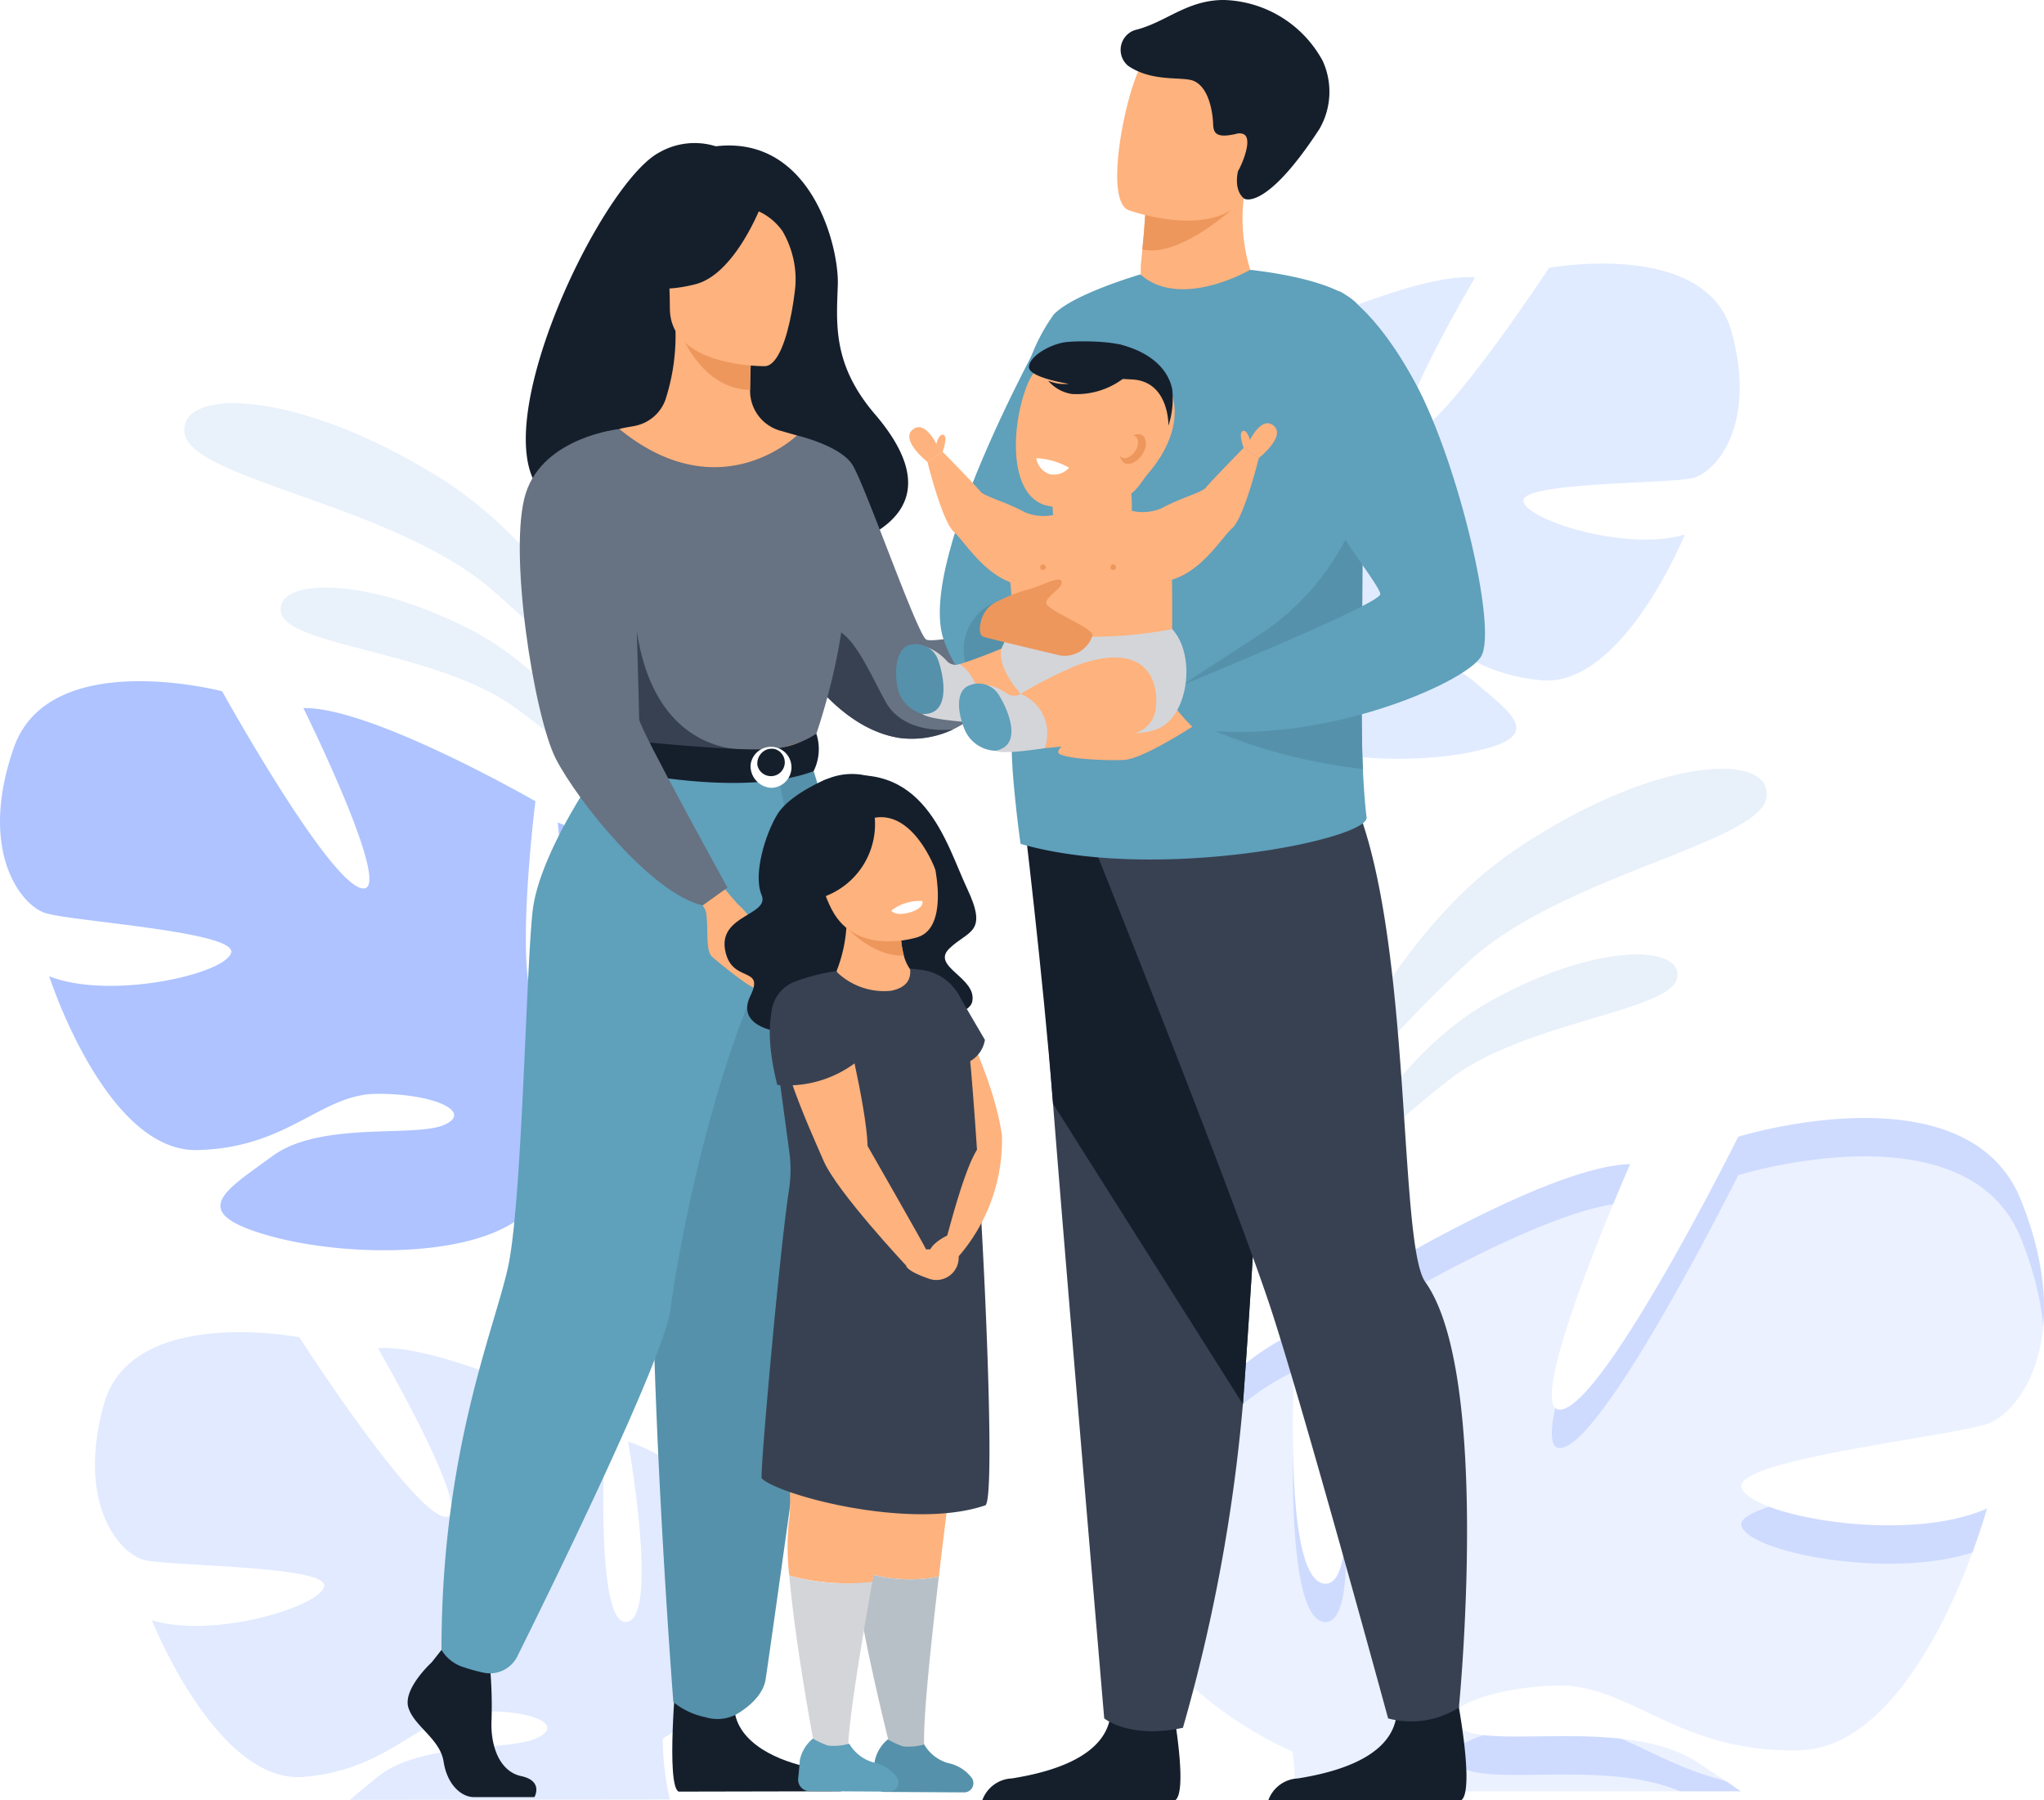 <svg xmlns="http://www.w3.org/2000/svg" xmlns:xlink="http://www.w3.org/1999/xlink" width="160.234" height="141.099" viewBox="0 0 160.234 141.099">
  <defs>
    <filter id="Path_2360">
      <feOffset dy="3" input="SourceAlpha"/>
      <feGaussianBlur stdDeviation="3" result="blur"/>
      <feFlood flood-opacity="0.161" result="color"/>
      <feComposite operator="out" in="SourceGraphic" in2="blur"/>
      <feComposite operator="in" in="color"/>
      <feComposite operator="in" in2="SourceGraphic"/>
    </filter>
  </defs>
  <g id="Group_2717" data-name="Group 2717" transform="translate(-86.22 -36.794)">
    <g id="Group_2700" data-name="Group 2700" transform="translate(86.22 57.456)">
      <path id="Path_2354" data-name="Path 2354" d="M2550.1,1078.534s5.16-15.1,16.051-22.46,20.143-7.764,19.735-4.177-15.926,6.119-23.281,12.841A104.051,104.051,0,0,0,2550.1,1078.534Z" transform="translate(-2447.399 -1010.108)" fill="#dde9f8" opacity="0.657"/>
      <path id="Path_2355" data-name="Path 2355" d="M2556.369,1153.013s4.705-10.646,13.086-15.307,15.131-4.368,14.607-1.787-11.961,3.439-17.732,7.859A75.906,75.906,0,0,0,2556.369,1153.013Z" transform="translate(-2452.589 -1079.923)" fill="#dde9f8" opacity="0.657"/>
      <g id="Group_2699" data-name="Group 2699" transform="translate(0 10.943)">
        <g id="Group_2698" data-name="Group 2698" transform="translate(14.449)">
          <path id="Path_2356" data-name="Path 2356" d="M2075.626,911.618s-5.734-15.046-16.978-22.09-20.59-7.124-20.052-3.519,16.277,5.612,23.932,12.134A105.032,105.032,0,0,1,2075.626,911.618Z" transform="translate(-2038.574 -883.659)" fill="#dde9f8" opacity="0.663"/>
          <path id="Path_2357" data-name="Path 2357" d="M2110.924,985.652s-5.12-10.572-13.737-14.98-15.415-3.875-14.8-1.289,12.186,3.049,18.162,7.3A76.625,76.625,0,0,1,2110.924,985.652Z" transform="translate(-2074.799 -952.951)" fill="#dde9f8" opacity="0.663"/>
        </g>
        <path id="Path_2358" data-name="Path 2358" d="M1955.911,1015.118c2.8-7.964,16.325-4.415,16.325-4.415s8.264,14.906,10.948,15.444-4.577-14.124-4.577-14.124c5.286-.122,18.187,7.3,18.187,7.3s-2.068,16.529.666,16.39,1.084-14.729,1.084-14.729c4.967,1.9,9.271,8.172,9.271,8.172,5.215,10.086-8.006,16.262-8.006,16.262a27.077,27.077,0,0,0,2.476,12.608h0a19.644,19.644,0,0,1,1.375,3.41l-1.385-.1q-.129-.569-.3-1.1a.009.009,0,0,0,0-.006c0-.005,0-.01,0-.015-.08-.221-.193-.536-.336-.919h0v0c-.362-.859-.6-1.492-.751-1.947a.01.01,0,0,1,0,0c-1.076-2.693-2.653-6.214-3.819-7.014a2.684,2.684,0,0,0,.343-.613l-.343.613c-2.744,4.9-14.657,4.878-21.16,3.038s-3.488-3.491.29-6.252,11.168-1.416,13.456-2.439-.842-2.445-5.268-2.43-6.952,4.254-14.112,4.408-11.593-13.619-11.593-13.619c4.8,1.885,13.8-.176,14.263-1.844s-12.585-2.458-14.579-3.116S1953.112,1023.083,1955.911,1015.118Z" transform="translate(-1954.823 -988.133)" fill="#aec3ff"/>
        <path id="Path_2359" data-name="Path 2359" d="M2042.458,1337.493a21.169,21.169,0,0,0,.555,4.788l-25.072.028c.6-.529,1.318-1.1,2.069-1.73,3.436-2.873,10.578-2.048,12.7-3.167s-.956-2.282-5.183-1.993-6.375,4.5-13.2,5.088-11.921-12.286-11.921-12.286c4.7,1.5,13.171-1.027,13.509-2.649s-12.173-1.565-14.119-2.069-5.324-4.432-3.147-12.213,15.317-5.234,15.317-5.234,8.823,13.723,11.42,14.069-5.252-13.206-5.252-13.206c5.041-.445,17.825,5.836,17.825,5.836s-.946,15.916,1.656,15.613.119-14.135.119-14.135c4.862,1.5,9.364,7.228,9.364,7.228C2054.7,1330.771,2042.458,1337.493,2042.458,1337.493Z" transform="translate(-1990.5 -1232.854)" fill="#d2e0ff" opacity="0.657"/>
      </g>
      <g data-type="innerShadowGroup">
        <path id="Path_2360-2" data-name="Path 2360" d="M2534.055,1232.3c-2.635,1-20.089,2.832-19.37,5.043s12.917,4.441,19.241,1.628c0,0-5.131,18.735-14.743,18.953s-13.25-5.32-19.188-5.077-10.052,2.335-6.922,3.572,12.963-1.005,18.193,2.473c.767.51,1.512.991,2.2,1.446.412.274.8.54,1.162.8h-34.967c0-.283,0-.55-.007-.8a20.619,20.619,0,0,0-.156-2.315s-18.1-7.5-11.7-21.337c0,0,5.4-8.67,11.951-11.509,0,0-1.348,19.665,2.326,19.689s-.077-22.021-.077-22.021,16.863-10.713,23.96-10.863c0,0-8.871,20.1-5.3,19.215s13.769-21.362,13.769-21.362,17.931-5.56,22.157,4.955S2536.691,1231.3,2534.055,1232.3Z" transform="translate(-2378.162 -1141.408)" fill="#aec3ff" opacity="0.6"/>
        <g transform="matrix(1, 0, 0, 1, 0, -20.66)" filter="url(#Path_2360)">
          <path id="Path_2360-3" data-name="Path 2360" d="M2534.055,1232.3c-2.635,1-20.089,2.832-19.37,5.043s12.917,4.441,19.241,1.628c0,0-5.131,18.735-14.743,18.953s-13.25-5.32-19.188-5.077-10.052,2.335-6.922,3.572,12.963-1.005,18.193,2.473c.767.51,1.512.991,2.2,1.446.412.274.8.54,1.162.8h-34.967c0-.283,0-.55-.007-.8a20.619,20.619,0,0,0-.156-2.315s-18.1-7.5-11.7-21.337c0,0,5.4-8.67,11.951-11.509,0,0-1.348,19.665,2.326,19.689s-.077-22.021-.077-22.021,16.863-10.713,23.96-10.863c0,0-8.871,20.1-5.3,19.215s13.769-21.362,13.769-21.362,17.931-5.56,22.157,4.955S2536.691,1231.3,2534.055,1232.3Z" transform="translate(-2378.16 -1120.74)" fill="#fff" opacity="0.6"/>
        </g>
      </g>
      <path id="Path_2361" data-name="Path 2361" d="M2507.472,825.6c-1.977-7.318-14.326-5.04-14.326-5.04s-8.392,12.8-10.832,13.1,5.038-12.344,5.038-12.344c-4.725-.46-16.771,5.325-16.771,5.325s.752,14.94-1.686,14.633.009-13.262.009-13.262c-4.574,1.369-8.846,6.7-8.846,6.7-5.341,8.686,6.088,15.1,6.088,15.1a24.316,24.316,0,0,1-3.056,11.126h0a17.653,17.653,0,0,0-1.459,2.962h1.247q.153-.5.339-.968a.011.011,0,0,1,0-.006l.006-.013c.085-.193.208-.467.361-.8h0v0c.382-.745.639-1.3.8-1.694v0c1.143-2.34,2.789-5.389,3.886-6.028a2.42,2.42,0,0,1-.267-.572c.085.182.174.373.267.572,2.131,4.575,12.8,5.343,18.748,4.127s3.356-2.894.156-5.618-9.907-2.01-11.888-3.078.916-2.133,4.879-1.826,5.943,4.272,12.344,4.886,11.288-11.426,11.288-11.426c-4.422,1.369-12.347-1.075-12.651-2.6s11.434-1.365,13.264-1.821S2509.449,832.923,2507.472,825.6Z" transform="translate(-2371.717 -820.23)" fill="#d2e0ff" opacity="0.659"/>
    </g>
    <g id="Group_2702" data-name="Group 2702" transform="translate(118.176 48.01)">
      <path id="Path_2362" data-name="Path 2362" d="M2200.036,793.667c-.474-.912,10.322-4.2,10.493,4.807,0,0,20.222-.5,10.566-11.768-3.343-3.9-3-7.128-2.9-10.131s-2.082-11.733-9.567-10.854a5.573,5.573,0,0,0-4.406.471C2198.66,769.078,2186.2,796.988,2200.036,793.667Z" transform="translate(-2184.473 -765.473)" fill="#151f2c"/>
      <path id="Path_2363" data-name="Path 2363" d="M2421.885,975.833s1.316-2,2.377-2.043,3.025-.589,2.868-.2-1.375.432-1.493.668,1.807.589,2.358.629,1.846,0,1.807.275a6.241,6.241,0,0,1-3.958,1.257,10.992,10.992,0,0,0-3.625.472Z" transform="translate(-2373.262 -937.571)" fill="#ee805f"/>
      <path id="Path_2364" data-name="Path 2364" d="M2311.543,914.259a19.73,19.73,0,0,0,2.013,3.045c1.564,1.959,3.976,4.222,7,4.669a7.518,7.518,0,0,0,4.161-.675h.005a18.976,18.976,0,0,0,6.443-5.387,3.024,3.024,0,0,0-.413-2.967s-7.426,1.67-8.133,1.317-4.833-12.239-5.815-13.732-4.331-2.269-4.331-2.269Z" transform="translate(-2281.957 -875.35)" fill="#677282"/>
      <path id="Path_2365" data-name="Path 2365" d="M2322.091,989.779c1.564,1.959,3.976,4.222,7,4.669a7.516,7.516,0,0,0,4.16-.675c-.143.019-3.816.473-5.28-2.146-1.494-2.672-3.108-6.916-5.327-5.5C2321.692,986.736,2321.734,988.253,2322.091,989.779Z" transform="translate(-2290.492 -947.825)" fill="#384152"/>
      <path id="Path_2366" data-name="Path 2366" d="M2141.932,1450.943s-2.266,2.068-1.823,3.537,2.487,2.449,2.763,4.244,1.382,2.776,2.377,2.776h4.743s.732-1.264-1.036-1.645-2.436-2.491-2.325-4.45a34.523,34.523,0,0,0-.166-4.571l-3.758-.871Z" transform="translate(-2140.052 -1331.873)" fill="#151f2c"/>
      <path id="Path_2367" data-name="Path 2367" d="M2260.615,1460.729s-.815,8.76.18,9.25l12.731-.026s0-1.469-2.045-1.8-5.637-1.524-6.245-4.19S2260.615,1460.729,2260.615,1460.729Z" transform="translate(-2239.555 -1340.782)" fill="#151f2c"/>
      <path id="Path_2368" data-name="Path 2368" d="M2209.258,893.149c2.621-5.875,4.224-7.562,3.918-9.385-.228-1.357.693-25.306.693-25.306.311-.1.934-.182,1.275-.258a3.2,3.2,0,0,0,2.334-2.03,16.3,16.3,0,0,0,.792-5.4l.336.066,5.642,1.117s-.128,1.776-.132,3.449v.042a3.246,3.246,0,0,0,2.342,3.138c.713.206,1.333.381,1.333.381a51.74,51.74,0,0,1,2.468,11.993c.4,6.077-3.768,8.717.031,20.862C2234.17,904.217,2207.812,896.4,2209.258,893.149Z" transform="translate(-2197.271 -836.051)" fill="#feb27d"/>
      <path id="Path_2369" data-name="Path 2369" d="M2269.357,852.267s-.128,1.776-.132,3.449c-3.158-.089-4.826-2.97-5.51-4.566Z" transform="translate(-2242.38 -836.369)" fill="#ed975d"/>
      <path id="Path_2370" data-name="Path 2370" d="M2266.274,806.344s-7.471.123-7.476-4.531-.973-7.772,3.8-8.047,5.7,1.5,6.078,3.052S2268.218,806.192,2266.274,806.344Z" transform="translate(-2238.242 -788.862)" fill="#feb27d"/>
      <path id="Path_2371" data-name="Path 2371" d="M2254.476,788.705s-2.045,5.46-5.185,6.267-4.5-.034-4.5-.034a8.889,8.889,0,0,0,2.908-5.252S2252.933,786.107,2254.476,788.705Z" transform="translate(-2226.72 -783.915)" fill="#151f2c"/>
      <path id="Path_2372" data-name="Path 2372" d="M2297.993,791.541a4.636,4.636,0,0,1,2.141,1.673,7.526,7.526,0,0,1,1.01,4.272s1.541-3.711-.191-5.81C2299.116,789.45,2297.993,791.541,2297.993,791.541Z" transform="translate(-2270.744 -786.307)" fill="#151f2c"/>
      <path id="Path_2373" data-name="Path 2373" d="M2204.951,905.942a50.716,50.716,0,0,0,0,5.885c.126,2.128,2.278,4.977,2.583,5.682.767,1.768,1.631,2.056,1.631,2.056l6.684,1.638,2.35.575,7.412-2.214s3.376-9.423,2.02-14.727a40.758,40.758,0,0,0-3.427-8.988s-6.048,5.922-13.923-.5Z" transform="translate(-2193.685 -872.942)" fill="#677282"/>
      <path id="Path_2374" data-name="Path 2374" d="M2216.7,974.011a20.852,20.852,0,0,0,.627,4.814c.766,1.768,1.631,2.056,1.631,2.056l6.684,1.638,4.719-.746s-8.8,1.035-9.186-12.325Z" transform="translate(-2203.474 -934.258)" fill="#384152"/>
      <path id="Path_2375" data-name="Path 2375" d="M2263.4,1044.008s3.67,11.425,3.906,15.315-7.016,55.258-7.308,57.05c-.275,1.689-2.373,2.766-2.373,2.766a3.174,3.174,0,0,1-2.342.18,5.794,5.794,0,0,1-2.515-1.186s-2.857-36.635-1.089-49.722a207.291,207.291,0,0,0,1.789-24.4Z" transform="translate(-2231.939 -995.955)" fill="#5591aa"/>
      <path id="Path_2376" data-name="Path 2376" d="M2168.689,1042.034s-5.6,7.512-6.121,12.591-.818,22.916-1.93,27.867-5.2,14.478-5.2,29.919a3.079,3.079,0,0,0,1.736,1.356,14.219,14.219,0,0,0,1.527.422,2.4,2.4,0,0,0,2.684-1.274c2.762-5.562,11.561-23.5,12.012-27.223.319-2.635,3.1-20.075,9.158-30.307,1.455-2.457-.893-12.227-.893-12.227Z" transform="translate(-2152.785 -994.321)" fill="#5fa0bb"/>
      <path id="Path_2377" data-name="Path 2377" d="M2244.57,1033.786a7.7,7.7,0,0,1-4.4,1.224c-3.5.07-12.161-.891-12.161-.891a7.162,7.162,0,0,0-.369,2.211s10.582,2.669,16.712.39A3.873,3.873,0,0,0,2244.57,1033.786Z" transform="translate(-2212.529 -987.496)" fill="#151f2c"/>
      <g id="Group_2701" data-name="Group 2701" transform="translate(26.885 46.916)">
        <path id="Path_2378" data-name="Path 2378" d="M2295.884,1039.221a1.608,1.608,0,1,1,1.6,1.806A1.712,1.712,0,0,1,2295.884,1039.221Zm.529,0a1.084,1.084,0,1,0,1.067-1.277A1.187,1.187,0,0,0,2296.413,1039.221Z" transform="translate(-2295.884 -1037.415)" fill="#fff"/>
      </g>
      <path id="Path_2379" data-name="Path 2379" d="M2263.288,1092.105a33.829,33.829,0,0,0,2.6,3.285,7.281,7.281,0,0,1,1.857,2.669s-.011.315-.3.315-.951-1.125-1.432-.946a9.863,9.863,0,0,0,.972,1.867,5.825,5.825,0,0,1,.493,2.686c-.073.412-2.547-1.552-3.583-2.444-.552-.475-.3-2.092-.471-3.395-.15-1.143-2.566-2.513-2.566-2.513Z" transform="translate(-2240.011 -1035.754)" fill="#feb27d"/>
      <path id="Path_2380" data-name="Path 2380" d="M2198.8,895.348s-5.916.6-7.336,5.024.641,17.493,2.358,20.831,7.557,10.593,11.508,11.478l1.941-1.388s-6.922-12.526-6.922-13.2-.344-12.872-.429-14.158S2198.8,895.348,2198.8,895.348Z" transform="translate(-2182.199 -872.942)" fill="#677282"/>
    </g>
    <g id="Group_2709" data-name="Group 2709" transform="translate(156.467 36.794)">
      <path id="Path_2381" data-name="Path 2381" d="M2390.808,843.271s-10.829,18.924-8.657,25.451,9.438,6.943,9.438,6.943Z" transform="translate(-2378.437 -818.633)" fill="#5fa0bb"/>
      <path id="Path_2382" data-name="Path 2382" d="M2395.246,973.7a4.023,4.023,0,0,0-2.5,4.772c.851,3.553,3.977.767,3.977.767l.183-2.351Z" transform="translate(-2387.323 -926.563)" fill="#5591aa"/>
      <path id="Path_2383" data-name="Path 2383" d="M2401.162,1478.5h15.118c1.083-.734-.292-7.916-.292-7.916s-4.126-1.566-4.839,1.618-5.256,4.193-7.659,4.581A2.587,2.587,0,0,0,2401.162,1478.5Z" transform="translate(-2394.406 -1337.405)" fill="#151f2c"/>
      <path id="Path_2384" data-name="Path 2384" d="M2531.13,1478.5h15.118c1.083-.734-.292-7.916-.292-7.916s-4.126-1.566-4.839,1.618-5.256,4.193-7.659,4.581A2.587,2.587,0,0,0,2531.13,1478.5Z" transform="translate(-2501.951 -1337.405)" fill="#151f2c"/>
      <path id="Path_2385" data-name="Path 2385" d="M2424.74,1088s.68,8.478,1.478,18.67c1.086,13.844,4.013,48.168,4.013,48.168s1.92,1.638,6.171.742a134.347,134.347,0,0,0,4.7-25.356c.017-.221.033-.445.05-.668,1.007-13.759,2.573-42.73,2.573-42.73Z" transform="translate(-2413.916 -1020.17)" fill="#384152"/>
      <path id="Path_2386" data-name="Path 2386" d="M2419.586,1068.03s1.569,12.9,2.367,23.087l14.886,23.554c.017-.221.033-.444.051-.668,1.006-13.759,2.571-42.73,2.571-42.73Z" transform="translate(-2409.651 -1004.616)" fill="#151f2c"/>
      <path id="Path_2387" data-name="Path 2387" d="M2448.545,1040.981s10.8,26.875,14.248,37.062c2.458,7.256,9.392,32.712,9.392,32.712a6.967,6.967,0,0,0,5.549-.856s2.579-26.007-2.631-33.341c-2.764-3.89-.049-42.692-11.257-43.005S2448.545,1040.981,2448.545,1040.981Z" transform="translate(-2433.614 -976.079)" fill="#384152"/>
      <path id="Path_2388" data-name="Path 2388" d="M2473.624,796.374a6.737,6.737,0,0,0,4.651.626,9.647,9.647,0,0,0,3.151-1.33,9.255,9.255,0,0,0,1.271-.958s-.055-.081-.149-.239a13.6,13.6,0,0,1-1.306-8.638,3.428,3.428,0,0,0-1.188.2c-2.142.507-6.449,1.729-6.64,1.783h-.007s-.052,1.012-.23,2.826c-.015.16-.031.327-.048.5-.022.213-.044.438-.07.67A14.99,14.99,0,0,0,2473.624,796.374Z" transform="translate(-2453.871 -771.089)" fill="#feb27d"/>
      <path id="Path_2389" data-name="Path 2389" d="M2473.906,791.681c3.2.733,7.971-3.988,7.971-3.988a5.022,5.022,0,0,0-1.094-.62c-2.142.507-6.449,1.729-6.64,1.783h-.007S2474.083,789.867,2473.906,791.681Z" transform="translate(-2454.6 -772.13)" fill="#ed975d"/>
      <path id="Path_2390" data-name="Path 2390" d="M2414.442,862.274c.232,3.081.622,5.761.622,5.761,10.56,3.052,27.35-.346,27.124-2.085-.119-.926-.231-2.415-.29-3.791l-.012-.266c-.167-4.026-.141-9.573-.16-14.883-.015-3.262-.047-6.432-.157-9.107,0,0,1.5-10.505-.164-12.229-1.947-2.017-8.236-2.608-8.346-2.626,0,0-5.447,3.166-8.6.358,0,0-5.265,1.526-6.782,3.131a14.1,14.1,0,0,0-2.672,7.668c-.079,5.192.125,11.091.125,11.092-.055.844-.146,1.931-.245,3.172-.105,1.323-.223,2.816-.322,4.374-.049.785-.095,1.586-.132,2.387A60.911,60.911,0,0,0,2414.442,862.274Z" transform="translate(-2405.306 -801.899)" fill="#5fa0bb"/>
      <g id="Group_2703" data-name="Group 2703" transform="translate(17.333 0)">
        <path id="Path_2391" data-name="Path 2391" d="M2463.356,732.944a16.284,16.284,0,0,0,2.991.7c2.452.331,5.676.136,6.688-2.831,1.706-4.993,3.885-7.987-1.135-10.026-2.687-1.091-4.406-1.149-5.574-.733a4.039,4.039,0,0,0-2.066,1.788C2463.286,723.369,2461.325,732.07,2463.356,732.944Z" transform="translate(-2462.47 -716.474)" fill="#feb27d"/>
        <path id="Path_2392" data-name="Path 2392" d="M2465.088,702.812a1.63,1.63,0,0,0-.565,2.8c1.935,1.331,4.3.809,5.171,1.2,1.249.555,1.473,2.649,1.5,3.313s.11,1.227,1.806.829a.826.826,0,0,1,.616.037c.7.417-.2,2.44-.467,2.878,0,0-.39,1.449.476,2.154.1.084,1.806.828,5.9-5.445a5.825,5.825,0,0,0,.265-5.338,9.1,9.1,0,0,0-7.755-4.78C2469.115,700.461,2467.488,702.229,2465.088,702.812Z" transform="translate(-2463.677 -700.461)" fill="#151f2c"/>
      </g>
      <path id="Path_2393" data-name="Path 2393" d="M2446.594,1017.853s-4.052,2.673-5.616,2.845c-1.064.117-5.267-.055-5.291-.587-.032-.75,2.568-1.543,3.241-1.844s1.2-.649,1.2-.94-2.6.672-2.324.037,2.683-1.739,3.263-1.845,2.453.529,3.18.193S2446.594,1017.853,2446.594,1017.853Z" transform="translate(-2422.975 -961.155)" fill="#feb27d"/>
      <path id="Path_2394" data-name="Path 2394" d="M2488.21,941.5c-.539,1.011,1.778,2.345,1.778,2.345a42.614,42.614,0,0,0,12.972,3.563c0-.088-.008-.176-.012-.266-.167-4.026.032-15.762.012-21.072a19.8,19.8,0,0,1-7.415,10.356C2491.918,938.875,2488.592,940.779,2488.21,941.5Z" transform="translate(-2466.369 -887.145)" fill="#5591aa"/>
      <path id="Path_2395" data-name="Path 2395" d="M2499.45,832.611s2.774,1.172,6.073,7.335,6.419,19.214,5.082,21.336-12.6,6.98-22.416,5.685c0,0-2.435-2.218-1.944-3.073,0,0,16.46-6.71,16.47-7.513s-5.872-7.717-6.206-11.16S2499.45,832.611,2499.45,832.611Z" transform="translate(-2464.756 -809.812)" fill="#5fa0bb"/>
      <g id="Group_2708" data-name="Group 2708" transform="translate(0 26.753)">
        <path id="Path_2396" data-name="Path 2396" d="M2439.271,922.976a11.8,11.8,0,0,1,0,2.659c-.2.547-5.8.67-5.943.156s-.352-2.072,0-2.346S2439.271,922.976,2439.271,922.976Z" transform="translate(-2420.864 -911.34)" fill="#feb27d"/>
        <path id="Path_2397" data-name="Path 2397" d="M2418.548,950.114h1.26a5.69,5.69,0,0,0,5.674-5.674V939c0-3.12-.068-5.893-3.423-6.923l-5.9.445c-5.095,1.406-3.287,3.358-3.287,6.478v5.436A5.69,5.69,0,0,0,2418.548,950.114Z" transform="translate(-2403.84 -918.874)" fill="#feb27d"/>
        <g id="Group_2704" data-name="Group 2704" transform="translate(1.031 6.722)">
          <path id="Path_2398" data-name="Path 2398" d="M2386.254,910.625a3.762,3.762,0,0,1-2.384-.192c-1.433-.791-3.148-1.234-3.448-1.6-.507-.612-2.98-3.132-2.98-3.132l-1.188.794s1.145,4.654,2.071,5.485,2.587,3.783,5.385,4.2C2385.164,916.4,2386.254,910.625,2386.254,910.625Z" transform="translate(-2374.826 -903.771)" fill="#feb27d"/>
          <path id="Path_2399" data-name="Path 2399" d="M2370.592,896.425s.434-1.17.076-1.324-.567.7-.567.7-.933-1.937-1.882-1.1,1.185,2.519,1.185,2.519Z" transform="translate(-2367.975 -894.49)" fill="#feb27d"/>
        </g>
        <g id="Group_2705" data-name="Group 2705" transform="translate(18.433 6.417)">
          <path id="Path_2400" data-name="Path 2400" d="M2468.844,908.857a3.761,3.761,0,0,0,2.384-.192c1.433-.791,3.147-1.234,3.447-1.6.508-.612,2.981-3.131,2.981-3.131l1.189.793s-1.145,4.654-2.071,5.485-2.587,3.783-5.385,4.2C2469.934,914.635,2468.844,908.857,2468.844,908.857Z" transform="translate(-2468.844 -902.003)" fill="#feb27d"/>
          <path id="Path_2401" data-name="Path 2401" d="M2518.878,894.656s-.434-1.171-.076-1.324.567.7.567.7.933-1.937,1.882-1.1-1.185,2.519-1.185,2.519Z" transform="translate(-2510.066 -892.721)" fill="#feb27d"/>
        </g>
        <g id="Group_2706" data-name="Group 2706" transform="translate(0 23.336)">
          <path id="Path_2402" data-name="Path 2402" d="M2378.262,990.793s-3.3,1.447-5.041,1.959a11.92,11.92,0,0,0-3.673,1.8c-.042.184-.063,1.8.76,2.112s9.753,1.593,11.078,1.072C2381.386,997.736,2380.434,991.334,2378.262,990.793Z" transform="translate(-2368.233 -990.793)" fill="#feb27d"/>
          <path id="Path_2403" data-name="Path 2403" d="M2370.341,993.148a3.865,3.865,0,0,1,2.5,1.266.951.951,0,0,0,1.05.287,3.338,3.338,0,0,1,.9,4.568s-3.336-.208-3.811-.655S2370.341,993.148,2370.341,993.148Z" transform="translate(-2368.902 -992.742)" fill="#d4d5d9"/>
          <path id="Path_2404" data-name="Path 2404" d="M2364.076,998.6a2.725,2.725,0,0,1-1.967-2.062c-.3-1.668.01-3.246,1.107-3.384a1.857,1.857,0,0,1,2.092,1.25C2365.609,995.2,2366.492,998.682,2364.076,998.6Z" transform="translate(-2362.001 -992.732)" fill="#5591aa"/>
        </g>
        <path id="Path_2405" data-name="Path 2405" d="M2421.95,857.7a4.893,4.893,0,0,0-4.6,3.014c-1.268,3.163-1.517,8.6,1.425,9.46a9.686,9.686,0,0,0,6.1-.569c1.022-.392,1.37-1.254,1.955-1.935C2430.591,863.294,2429.379,858.094,2421.95,857.7Z" transform="translate(-2407.061 -857.327)" fill="#feb27d"/>
        <path id="Path_2406" data-name="Path 2406" d="M2423.026,986.233a33.17,33.17,0,0,1-12.6,0,12.029,12.029,0,0,0-.782,1.534c-.19.749.152,1.978,1.5,3.543,1.982,2.3,8.755,4.019,11.131,2.547C2424.356,992.567,2424.825,988.174,2423.026,986.233Z" transform="translate(-2401.384 -963.684)" fill="#d4d5d9"/>
        <g id="Group_2707" data-name="Group 2707" transform="translate(4.933 24.775)">
          <path id="Path_2407" data-name="Path 2407" d="M2407.867,999.695a35.1,35.1,0,0,0-4.562,2.291,11.927,11.927,0,0,0-3.183,2.569c0,.189.336,1.765,1.208,1.891s9.864-.6,11.041-1.406a2.287,2.287,0,0,0,1.537-1.944C2414.164,1000.836,2413.054,997.888,2407.867,999.695Z" transform="translate(-2398.479 -999.135)" fill="#feb27d"/>
          <path id="Path_2408" data-name="Path 2408" d="M2396.519,1011.3a3.865,3.865,0,0,1,2.718.682.952.952,0,0,0,1.088.047,3.339,3.339,0,0,1,1.887,4.256s-3.3.535-3.862.2S2396.519,1011.3,2396.519,1011.3Z" transform="translate(-2395.497 -1009.179)" fill="#d4d5d9"/>
          <path id="Path_2409" data-name="Path 2409" d="M2393.447,1016.269a2.724,2.724,0,0,1-2.374-1.576c-.662-1.56-.709-3.167.331-3.545a1.857,1.857,0,0,1,2.316.756C2394.19,1012.613,2395.821,1015.812,2393.447,1016.269Z" transform="translate(-2390.596 -1008.958)" fill="#5fa0bb"/>
        </g>
        <path id="Path_2410" data-name="Path 2410" d="M2428.254,909.356a1.564,1.564,0,0,1-1.554.5,1.615,1.615,0,0,1-1.018-1.246A5.7,5.7,0,0,1,2428.254,909.356Z" transform="translate(-2414.696 -899.455)" fill="#fff"/>
        <path id="Path_2411" data-name="Path 2411" d="M2463.662,898.3s1.29-1.132,1.7-.311-.527,2.023-1.29,2.038S2463.155,898.663,2463.662,898.3Z" transform="translate(-2445.879 -890.418)" fill="#ed975d"/>
        <path id="Path_2412" data-name="Path 2412" d="M2462.886,898.736s.985-.864,1.3-.237-.4,1.545-.985,1.556S2462.5,899.012,2462.886,898.736Z" transform="translate(-2445.295 -890.897)" fill="#feb27d"/>
        <path id="Path_2413" data-name="Path 2413" d="M2430.691,857.565a6.083,6.083,0,0,1-4.954,2.091,3.032,3.032,0,0,1-1.878-1.045,3.27,3.27,0,0,0,1.619.245s-3.165-.483-3.125-1.329,1.7-1.795,2.913-1.94c.965-.116,3.881-.1,4.765.387S2430.939,857.282,2430.691,857.565Z" transform="translate(-2411.94 -855.529)" fill="#151f2c"/>
        <path id="Path_2414" data-name="Path 2414" d="M2451.117,856.711s3.663.595,4.315,3.515a6.853,6.853,0,0,1-.292,2.888s.074-3.476-2.855-3.621c-2.131-.106-3.527-.322-3.527-.322Z" transform="translate(-2433.79 -856.507)" fill="#151f2c"/>
        <path id="Path_2415" data-name="Path 2415" d="M2459.38,957.1a.22.22,0,1,0,.22-.22A.22.22,0,0,0,2459.38,957.1Z" transform="translate(-2442.58 -939.398)" fill="#ed975d"/>
        <path id="Path_2416" data-name="Path 2416" d="M2427.454,957.1a.22.22,0,1,0,.22-.22A.22.22,0,0,0,2427.454,957.1Z" transform="translate(-2416.162 -939.398)" fill="#ed975d"/>
      </g>
      <path id="Path_2417" data-name="Path 2417" d="M2400.176,966.961a2.273,2.273,0,0,1,1.249-1.481,14.575,14.575,0,0,1,2.4-.941c.825-.15,2.511-1.141,2.649-.626s-1.19,1.112-1.2,1.68,3.729,1.957,3.629,2.547a2.293,2.293,0,0,1-2.612,1.555c-1.448-.352-5.042-1.195-5.872-1.427C2399.981,968.144,2400.026,967.533,2400.176,966.961Z" transform="translate(-2393.503 -918.34)" fill="#ed975d"/>
    </g>
    <g id="Group_2710" data-name="Group 2710" transform="translate(143.018 97.44)">
      <path id="Path_2418" data-name="Path 2418" d="M2291.972,1052.955s-2.827,1.161-3.785,2.729-1.91,4.728-1.238,6.315-3.332,1.555-2.865,4.281,3.175,1.224,1.984,3.641,2.136,3.218,5.131,2.808,11.842-.457,12.262-2.351-3.279-2.743-1.789-4.18,3.057-1.181,1.392-4.7S2299.718,1051.01,2291.972,1052.955Z" transform="translate(-2284.046 -1052.509)" fill="#151f2c"/>
      <path id="Path_2419" data-name="Path 2419" d="M2344.817,1278.861s-1.561,11.04-2.685,20.654a12.014,12.014,0,0,1-5.788-.319,2.792,2.792,0,0,0-.873-.2,15.475,15.475,0,0,1-.168-3.221c.419-3.741-3.355-19.094.118-20.453C2338.911,1273.978,2344.817,1278.861,2344.817,1278.861Z" transform="translate(-2325.331 -1236.598)" fill="#feb27d"/>
      <path id="Path_2420" data-name="Path 2420" d="M2342.8,1413.692c.664,5.32,2.831,13.816,2.831,13.816l2.715.329c-.2-1.5.367-7.255,1.118-13.631a11.908,11.908,0,0,1-5.782-.319A2.745,2.745,0,0,0,2342.8,1413.692Z" transform="translate(-2332.664 -1351.29)" fill="#b8c0c7"/>
      <path id="Path_2421" data-name="Path 2421" d="M2321.581,1276.68s-2.282,11.325-3.993,21.04a17.437,17.437,0,0,1-6.51-.5,19.892,19.892,0,0,1-.033-4.245c.637-3.691-2.182-19.261,1.376-20.4C2315.977,1271.445,2321.581,1276.68,2321.581,1276.68Z" transform="translate(-2306.004 -1234.383)" fill="#feb27d"/>
      <path id="Path_2422" data-name="Path 2422" d="M2355.541,1491.008a3.174,3.174,0,0,0,1.875,1.46,3.082,3.082,0,0,1,1.845,1.149.722.722,0,0,1-.587,1.147l-6.247-.036a.9.9,0,0,1-.888-.993c.049-.462.1-1,.125-1.414a2.972,2.972,0,0,1,1.029-1.712,6.423,6.423,0,0,0,1.188.55A4.427,4.427,0,0,0,2355.541,1491.008Z" transform="translate(-2339.89 -1414.937)" fill="#5591aa"/>
      <path id="Path_2423" data-name="Path 2423" d="M2373.562,1143.711s4.082,6.882,4.906,12.494c0,0-1.985,2.679-2.793.8S2369.071,1145.052,2373.562,1143.711Z" transform="translate(-2356.721 -1127.887)" fill="#feb27d"/>
      <path id="Path_2424" data-name="Path 2424" d="M2323.468,1055.6a8.388,8.388,0,0,0-5.285-3.537,5.05,5.05,0,0,0-5.781,4.26c-.427,2.786.009,6.4,4.554,7.7Z" transform="translate(-2307.404 -1051.989)" fill="#151f2c"/>
      <path id="Path_2425" data-name="Path 2425" d="M2341.409,1111.1l-5.145,3.056-1.3-3.621a11.341,11.341,0,0,0,.77-3.43,14.1,14.1,0,0,0-.083-3.043l4.473,1.943a8.267,8.267,0,0,0-.109,1,7.229,7.229,0,0,0,.222,2.314A3.215,3.215,0,0,0,2341.409,1111.1Z" transform="translate(-2326.181 -1095.076)" fill="#feb27d"/>
      <path id="Path_2426" data-name="Path 2426" d="M2343.919,1123.445c-2.468.091-4.5-2.215-4.5-2.215l4.281-.1A7.221,7.221,0,0,0,2343.919,1123.445Z" transform="translate(-2329.864 -1109.203)" fill="#ed975d"/>
      <path id="Path_2427" data-name="Path 2427" d="M2334.905,1078.28s-4.831,1.61-6.775-2.19c-2.1-4.1-.286-7.3,1.369-7.614,3.3-.625,5.315.521,5.985,1.825S2337.572,1077.416,2334.905,1078.28Z" transform="translate(-2319.741 -1065.486)" fill="#feb27d"/>
      <path id="Path_2428" data-name="Path 2428" d="M2359.836,1110.47s.238.494,1.516.127c0,0,1.073-.308.913-.873A3.587,3.587,0,0,0,2359.836,1110.47Z" transform="translate(-2346.76 -1099.753)" fill="#fff"/>
      <path id="Path_2429" data-name="Path 2429" d="M2300.883,1180.44c1.4,1.334,11.709,4.093,17.522,2.109,1.042-.355-.625-32.492-1.618-38.7a3.909,3.909,0,0,0-3.332-3.257c-.289-.04-.6-.077-.939-.11.072.764-.189,1.481-1.519,1.741a5.339,5.339,0,0,1-4.3-1.547,16.3,16.3,0,0,0-3.292.854,2.893,2.893,0,0,0-1.751,3.055l.333,2.45,1.058,7.807a10.324,10.324,0,0,1-.022,2.954c-.451,2.967-1.168,10.2-1.648,15.694C2301.033,1177.36,2300.813,1180.372,2300.883,1180.44Z" transform="translate(-2297.967 -1125.217)" fill="#384152"/>
      <path id="Path_2430" data-name="Path 2430" d="M2326.721,1062.183a6.049,6.049,0,0,1-3.842,6.139c-1.71.639-2.6-6.284.973-7.667s7.1.259,7.517,2.676.1,2.92.1,2.92S2329.8,1061.654,2326.721,1062.183Z" transform="translate(-2314.943 -1058.742)" fill="#151f2c"/>
      <path id="Path_2431" data-name="Path 2431" d="M2313.072,1150.379s1.972,7.8,2.048,10.9c0,0,4.328,7.558,4.582,8.1s-1.562,1.272-1.562,1.272-5.429-5.79-6.476-8.223-4.758-10.346-3.273-12.708S2313.072,1150.379,2313.072,1150.379Z" transform="translate(-2303.905 -1132.111)" fill="#feb27d"/>
      <path id="Path_2432" data-name="Path 2432" d="M2389.44,1216.1a13.928,13.928,0,0,1-3.393,9.5s-1.032-1.243-.9-1.628,1.61-6.307,2.691-7.149S2389.44,1216.1,2389.44,1216.1Z" transform="translate(-2367.693 -1187.784)" fill="#feb27d"/>
      <path id="Path_2433" data-name="Path 2433" d="M2368.126,1267.995s2.42-.017,2.555.552a1.751,1.751,0,0,1-2.392,1.729c-1.77-.62-1.725-1.008-1.725-1.008Z" transform="translate(-2352.328 -1230.729)" fill="#feb27d"/>
      <path id="Path_2434" data-name="Path 2434" d="M2378.386,1261.752s-1.945.9-1.284,1.856a1.3,1.3,0,0,0,2.186-.228C2379.492,1262.767,2378.386,1261.752,2378.386,1261.752Z" transform="translate(-2360.934 -1225.563)" fill="#feb27d"/>
      <path id="Path_2435" data-name="Path 2435" d="M2311.647,1153.955a8.842,8.842,0,0,1-6.451,2s-1.928-6.834,1.164-7.673S2312.008,1151.489,2311.647,1153.955Z" transform="translate(-2301.056 -1131.573)" fill="#384152"/>
      <path id="Path_2436" data-name="Path 2436" d="M2386.763,1150.692l2.238,3.825a2.363,2.363,0,0,1-1.962,1.951C2385.365,1156.645,2386.763,1150.692,2386.763,1150.692Z" transform="translate(-2368.589 -1133.664)" fill="#384152"/>
      <path id="Path_2437" data-name="Path 2437" d="M2313.488,1416.242c.461,5.423,1.935,13.173,1.935,13.173l2.686.621c-.1-1.483.775-7.064,1.882-13.307A17.1,17.1,0,0,1,2313.488,1416.242Z" transform="translate(-2308.408 -1353.4)" fill="#d4d5d9"/>
      <path id="Path_2438" data-name="Path 2438" d="M2321.492,1490.659a3.174,3.174,0,0,0,1.874,1.46,3.083,3.083,0,0,1,1.846,1.149.722.722,0,0,1-.587,1.147l-6.247-.036a.9.9,0,0,1-.888-.993c.049-.463.1-1,.124-1.415a2.973,2.973,0,0,1,1.029-1.712,6.394,6.394,0,0,0,1.189.55A4.418,4.418,0,0,0,2321.492,1490.659Z" transform="translate(-2311.716 -1414.648)" fill="#5fa0bb"/>
    </g>
  </g>
</svg>
